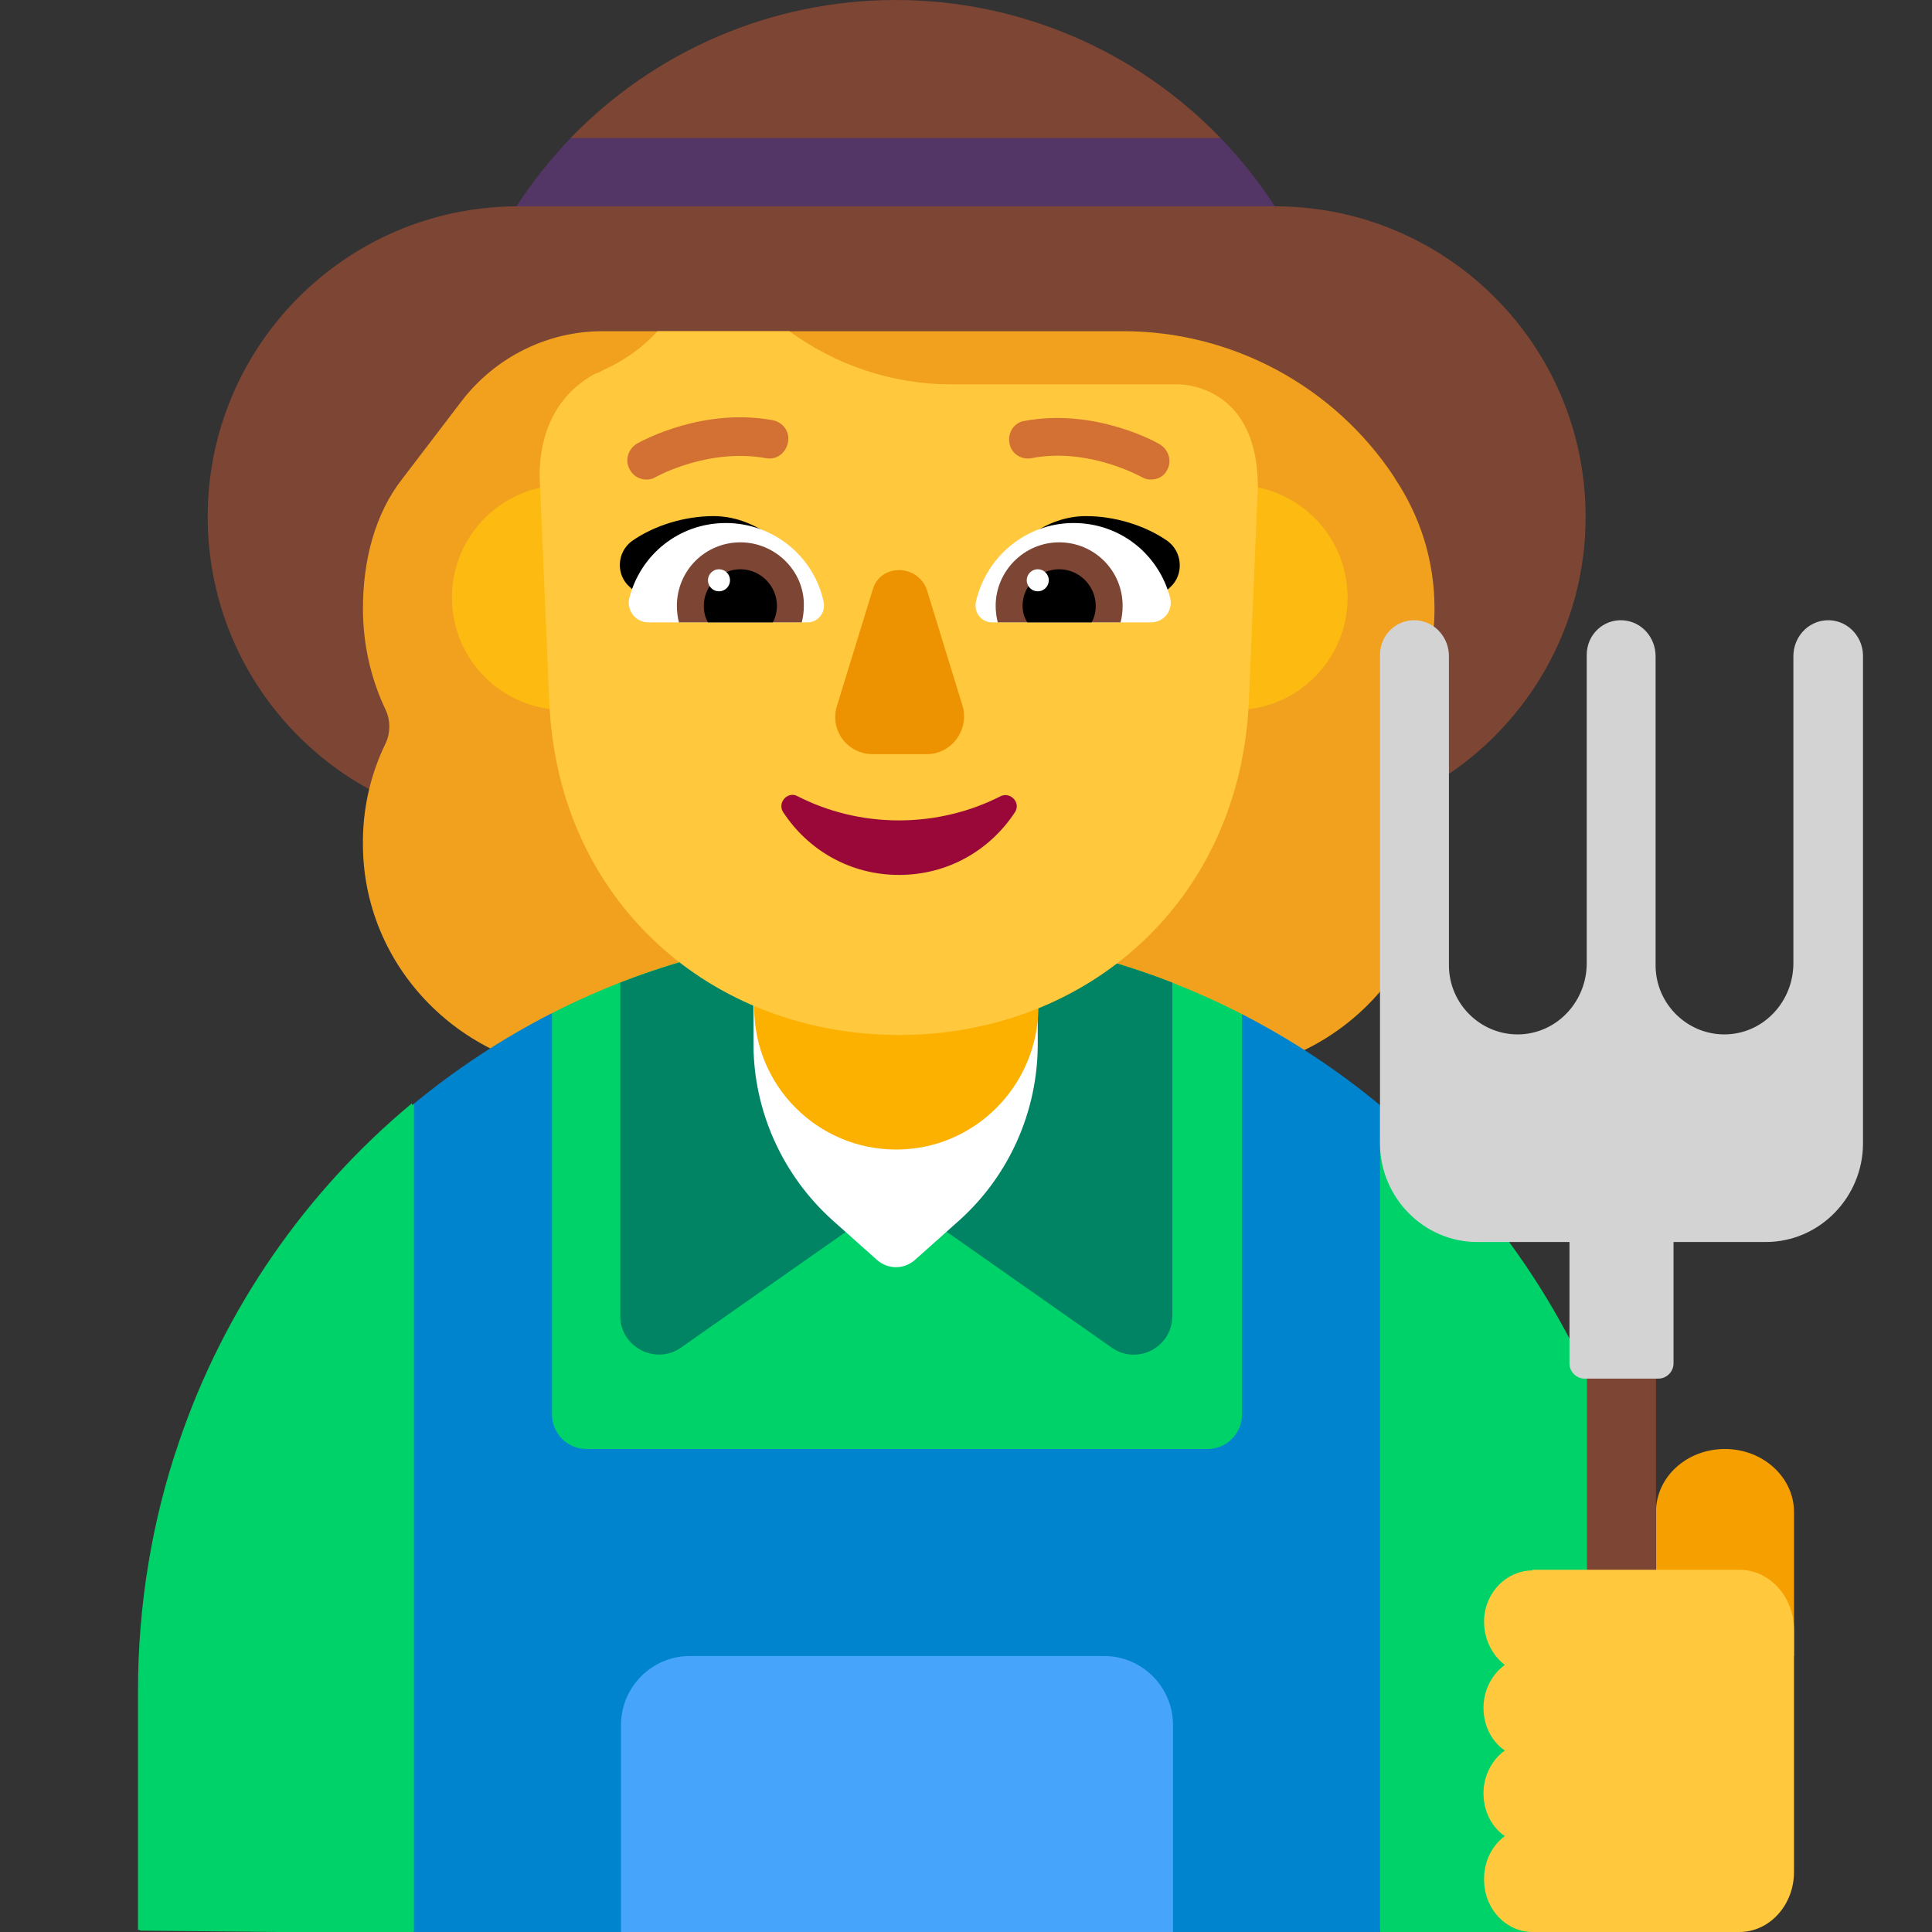 <svg viewBox="2 2 28 28" xmlns="http://www.w3.org/2000/svg">
<rect x="2" y="2" width="28" height="28" fill="#333333" stroke="none"/>
<path d="M20.475 4.99H20.48C22.96 4.99 24.98 7 24.98 9.49C24.98 11.97 22.96 13.99 20.48 13.99H9.51C7.03 13.99 5.01 11.98 5.01 9.49C5.01 7.02 7.004 5.006 9.481 4.99L10.5 4.5L10.27 4C11.486 2.742 13.176 2 14.98 2C16.783 2 18.474 2.741 19.689 4L19.5 4.5L20.475 4.99Z" fill="#7D4533"/>
<path d="M20.476 4.99C20.244 4.632 19.98 4.303 19.69 4H10.27C9.983 4.301 9.718 4.633 9.484 4.99C9.492 4.99 9.501 4.99 9.51 4.99H20.476Z" fill="#533566"/>
<path d="M22.22 8.94C22.58 9.48 22.79 10.12 22.79 10.82C22.79 11.35 22.67 11.85 22.47 12.29C22.4 12.44 22.4 12.62 22.47 12.77C22.69 13.22 22.81 13.73 22.8 14.27C22.77 16.1 21.25 17.56 19.42 17.56H10.64C8.81 17.56 7.28 16.1 7.26 14.27C7.25 13.73 7.37 13.22 7.59 12.77C7.66 12.62 7.66 12.44 7.59 12.29C7.38 11.85 7.26 11.35 7.26 10.82C7.26 10.13 7.43 9.45 7.83 8.94C8.19 8.47 8.47 8.1 8.7 7.8C9.19 7.17 9.94 6.8 10.73 6.8H18.28C19.86 6.8 21.34 7.6 22.21 8.92C22.21 8.93 22.22 8.93 22.22 8.94Z" fill="#F1A11E"/>
<path d="M8 17.995C7.99 18.003 7.98 18.011 7.97 18.019L7.97 17.99C6.431 19.269 5.249 20.966 4.592 22.904C4.208 24.022 4 25.251 4 26.5V29.97H4.03L4.03 29.98L6 30H8L9 24L8 17.995Z" fill="#00D26A"/>
<path d="M22 30H26V26.5C26 23.091 24.442 20.038 22 18.017L21 24L22 30Z" fill="#00D26A"/>
<path d="M20 16.698L21 20L20 23L15 24L10 23L9 20L10 16.683C11.497 15.92 13.193 15.49 14.99 15.49C16.793 15.49 18.496 15.926 20 16.698Z" fill="#00D26A"/>
<path d="M10 16.683C9.284 17.048 8.614 17.489 8 17.995V30H22V18.017C21.386 17.508 20.715 17.065 20 16.698V22.5C20 22.776 19.776 23 19.5 23H10.5C10.224 23 10 22.776 10 22.5V16.683Z" fill="#0084CE"/>
<path d="M11 27C11 26.448 11.448 26 12 26H18C18.552 26 19 26.448 19 27V30H11V27Z" fill="#46A4FB"/>
<path d="M11.87 21.53L14.99 19.34L18.11 21.53C18.48 21.79 18.99 21.53 18.99 21.07V16.24C17.75 15.76 16.4 15.49 14.99 15.49C13.58 15.49 12.23 15.76 10.99 16.24V21.08C10.99 21.52 11.5 21.79 11.87 21.53Z" fill="#008463"/>
<path d="M15.91 19.68L15.26 20.26C15.1 20.4 14.87 20.4 14.71 20.26L14.06 19.68C13.34 19.03 12.92 18.1 12.92 17.13V14.04C12.92 12.9 13.84 11.98 14.98 11.98C16.12 11.98 17.04 12.9 17.04 14.04V17.13C17.04 18.1 16.63 19.03 15.91 19.68Z" fill="white"/>
<path d="M14.99 18.66C13.85 18.66 12.93 17.74 12.93 16.6V14.04C12.93 12.9 13.85 11.98 14.99 11.98C16.13 11.98 17.05 12.9 17.05 14.04V16.6C17.04 17.74 16.12 18.66 14.99 18.66Z" fill="#FCB100"/>
<path d="M27 23C27.55 23 28 23.41 28 23.912V26H26V23.912C26 23.41 26.44 23 27 23Z" fill="#F59F00"/>
<path d="M26 21.76H25V25.76H26V21.76Z" fill="#7D4533"/>
<path d="M28.461 10.99C28.191 11.01 27.991 11.24 27.991 11.51V15.96C27.991 16.5 27.582 16.96 27.043 16.99C26.474 17.02 25.994 16.56 25.994 15.99V11.51C25.994 11.24 25.795 11.01 25.525 10.99C25.235 10.97 24.996 11.2 24.996 11.49V15.96C24.996 16.5 24.586 16.96 24.047 16.99C23.478 17.02 22.999 16.56 22.999 15.99V11.51C22.999 11.24 22.799 11.01 22.529 10.99C22.24 10.97 22 11.2 22 11.49V18.57C22 19.35 22.629 20 23.408 20H24.746V21.76C24.746 21.88 24.846 21.98 24.966 21.98H26.034C26.154 21.98 26.254 21.88 26.254 21.76V20H27.592C28.371 20 29 19.35 29 18.57V11.49C28.99 11.2 28.75 10.97 28.461 10.99Z" fill="#D3D3D3"/>
<path d="M24.209 24.76C23.836 24.76 23.518 25.08 23.509 25.48C23.5 25.75 23.627 25.99 23.809 26.13C23.627 26.26 23.5 26.49 23.5 26.75C23.5 27.01 23.618 27.24 23.809 27.37C23.627 27.5 23.5 27.73 23.5 27.99C23.5 28.25 23.618 28.48 23.809 28.61C23.618 28.75 23.5 28.99 23.509 29.26C23.518 29.68 23.836 30 24.209 30H27.209C27.645 30 28 29.61 28 29.13V25.62C28 25.14 27.645 24.75 27.209 24.75H24.209V24.76Z" fill="#FFC83D"/>
<path d="M11.81 10.66C11.81 11.56 11.08 12.29 10.18 12.29C9.28 12.29 8.55 11.56 8.55 10.66C8.55 9.76 9.28 9.03 10.18 9.03C11.08 9.03 11.81 9.76 11.81 10.66Z" fill="#FDBB11"/>
<path d="M21.53 10.66C21.53 11.56 20.8 12.29 19.9 12.29C19 12.29 18.27 11.56 18.27 10.66C18.27 9.76 19 9.03 19.9 9.03C20.8 9.03 21.53 9.76 21.53 10.66Z" fill="#FDBB11"/>
<path d="M19.07 7.57H15.78C14.93 7.57 14.11 7.29 13.44 6.8H11.53C11.31 7.04 11.04 7.23 10.75 7.36C10.71 7.38 10.68 7.4 10.64 7.41C10.4 7.53 9.83 7.91 9.82 8.88L9.96 12.15C10.07 15.06 12.31 17 15.03 17C17.75 17 19.98 15.06 20.1 12.15L20.23 9.04C20.22 7.67 19.26 7.57 19.07 7.57Z" fill="#FFC83D"/>
<path d="M12.34 9.48C12.92 9.48 13.4 9.88 13.69 10.33C13.429 10.411 13.175 10.484 12.922 10.556C12.489 10.68 12.062 10.802 11.62 10.96L11.13 10.51C10.92 10.33 10.94 10 11.16 9.84C11.49 9.61 11.93 9.48 12.34 9.48Z" fill="black"/>
<path d="M17.74 9.48C17.16 9.48 16.69 9.88 16.39 10.33C16.657 10.413 16.917 10.487 17.176 10.561C17.604 10.683 18.027 10.804 18.47 10.96L18.96 10.51C19.16 10.33 19.14 10 18.92 9.84C18.59 9.61 18.15 9.48 17.74 9.48Z" fill="black"/>
<path d="M11.12 10.67C11.28 10.04 11.84 9.58 12.52 9.58C13.22 9.58 13.81 10.08 13.94 10.74C13.96 10.89 13.85 11.02 13.7 11.02H11.4C11.21 11.02 11.08 10.85 11.12 10.67Z" fill="white"/>
<path d="M18.96 10.67C18.8 10.04 18.24 9.58 17.56 9.58C16.86 9.58 16.28 10.08 16.14 10.74C16.12 10.89 16.23 11.02 16.38 11.02H18.68C18.87 11.02 19 10.85 18.96 10.67Z" fill="white"/>
<path d="M11.81 10.78C11.81 10.27 12.22 9.86 12.73 9.86C13.24 9.86 13.66 10.28 13.65 10.78C13.65 10.86 13.64 10.94 13.62 11.02H11.84C11.82 10.95 11.81 10.86 11.81 10.78Z" fill="#7D4533"/>
<path d="M18.27 10.78C18.27 10.27 17.86 9.86 17.35 9.86C16.84 9.86 16.43 10.28 16.43 10.78C16.43 10.86 16.44 10.94 16.46 11.02H18.24C18.26 10.95 18.27 10.86 18.27 10.78Z" fill="#7D4533"/>
<path d="M12.73 10.25C13.02 10.25 13.26 10.49 13.26 10.78C13.26 10.86 13.24 10.95 13.2 11.02H12.26C12.22 10.95 12.2 10.87 12.2 10.78C12.2 10.49 12.44 10.25 12.73 10.25Z" fill="black"/>
<path d="M17.35 10.25C17.06 10.25 16.82 10.49 16.82 10.78C16.82 10.86 16.84 10.95 16.89 11.02H17.82C17.86 10.95 17.88 10.87 17.88 10.78C17.88 10.49 17.64 10.25 17.35 10.25Z" fill="black"/>
<path d="M12.58 10.41C12.58 10.498 12.508 10.57 12.42 10.57C12.332 10.57 12.26 10.498 12.26 10.41C12.26 10.322 12.332 10.25 12.42 10.25C12.508 10.25 12.58 10.322 12.58 10.41Z" fill="white"/>
<path d="M17.2 10.41C17.2 10.498 17.128 10.57 17.04 10.57C16.952 10.57 16.88 10.498 16.88 10.41C16.88 10.322 16.952 10.25 17.04 10.25C17.128 10.25 17.2 10.322 17.2 10.41Z" fill="white"/>
<path d="M15.03 13.89C14.49 13.89 13.99 13.76 13.56 13.54C13.42 13.46 13.26 13.63 13.35 13.77C13.71 14.32 14.32 14.68 15.03 14.68C15.74 14.68 16.35 14.32 16.71 13.77C16.8 13.63 16.64 13.47 16.5 13.54C16.07 13.76 15.56 13.89 15.03 13.89Z" fill="#990839"/>
<path d="M14.65 10.54L14.13 12.23C14.02 12.58 14.28 12.93 14.65 12.93H15.43C15.79 12.93 16.05 12.58 15.95 12.23L15.43 10.54C15.29 10.17 14.76 10.17 14.65 10.54Z" fill="#ED9200"/>
<path d="M11.13 8.81C11.18 8.9 11.27 8.95 11.37 8.95C11.42 8.95 11.46 8.94 11.51 8.91C11.51 8.91 12.26 8.49 13.1 8.64C13.25 8.67 13.39 8.57 13.42 8.41C13.45 8.26 13.35 8.12 13.2 8.09C12.204 7.908 11.345 8.368 11.239 8.425C11.235 8.427 11.23 8.43 11.23 8.43C11.1 8.51 11.05 8.68 11.13 8.81Z" fill="#D37034"/>
<path d="M18.54 8.91C18.59 8.94 18.63 8.95 18.68 8.95C18.78 8.95 18.87 8.9 18.91 8.82C18.99 8.69 18.94 8.52 18.81 8.44C18.78 8.42 17.88 7.91 16.85 8.1C16.7 8.12 16.6 8.27 16.63 8.42C16.65 8.57 16.8 8.67 16.95 8.64C17.709 8.494 18.401 8.841 18.522 8.901C18.533 8.907 18.54 8.91 18.54 8.91Z" fill="#D37034"/>
</svg>
